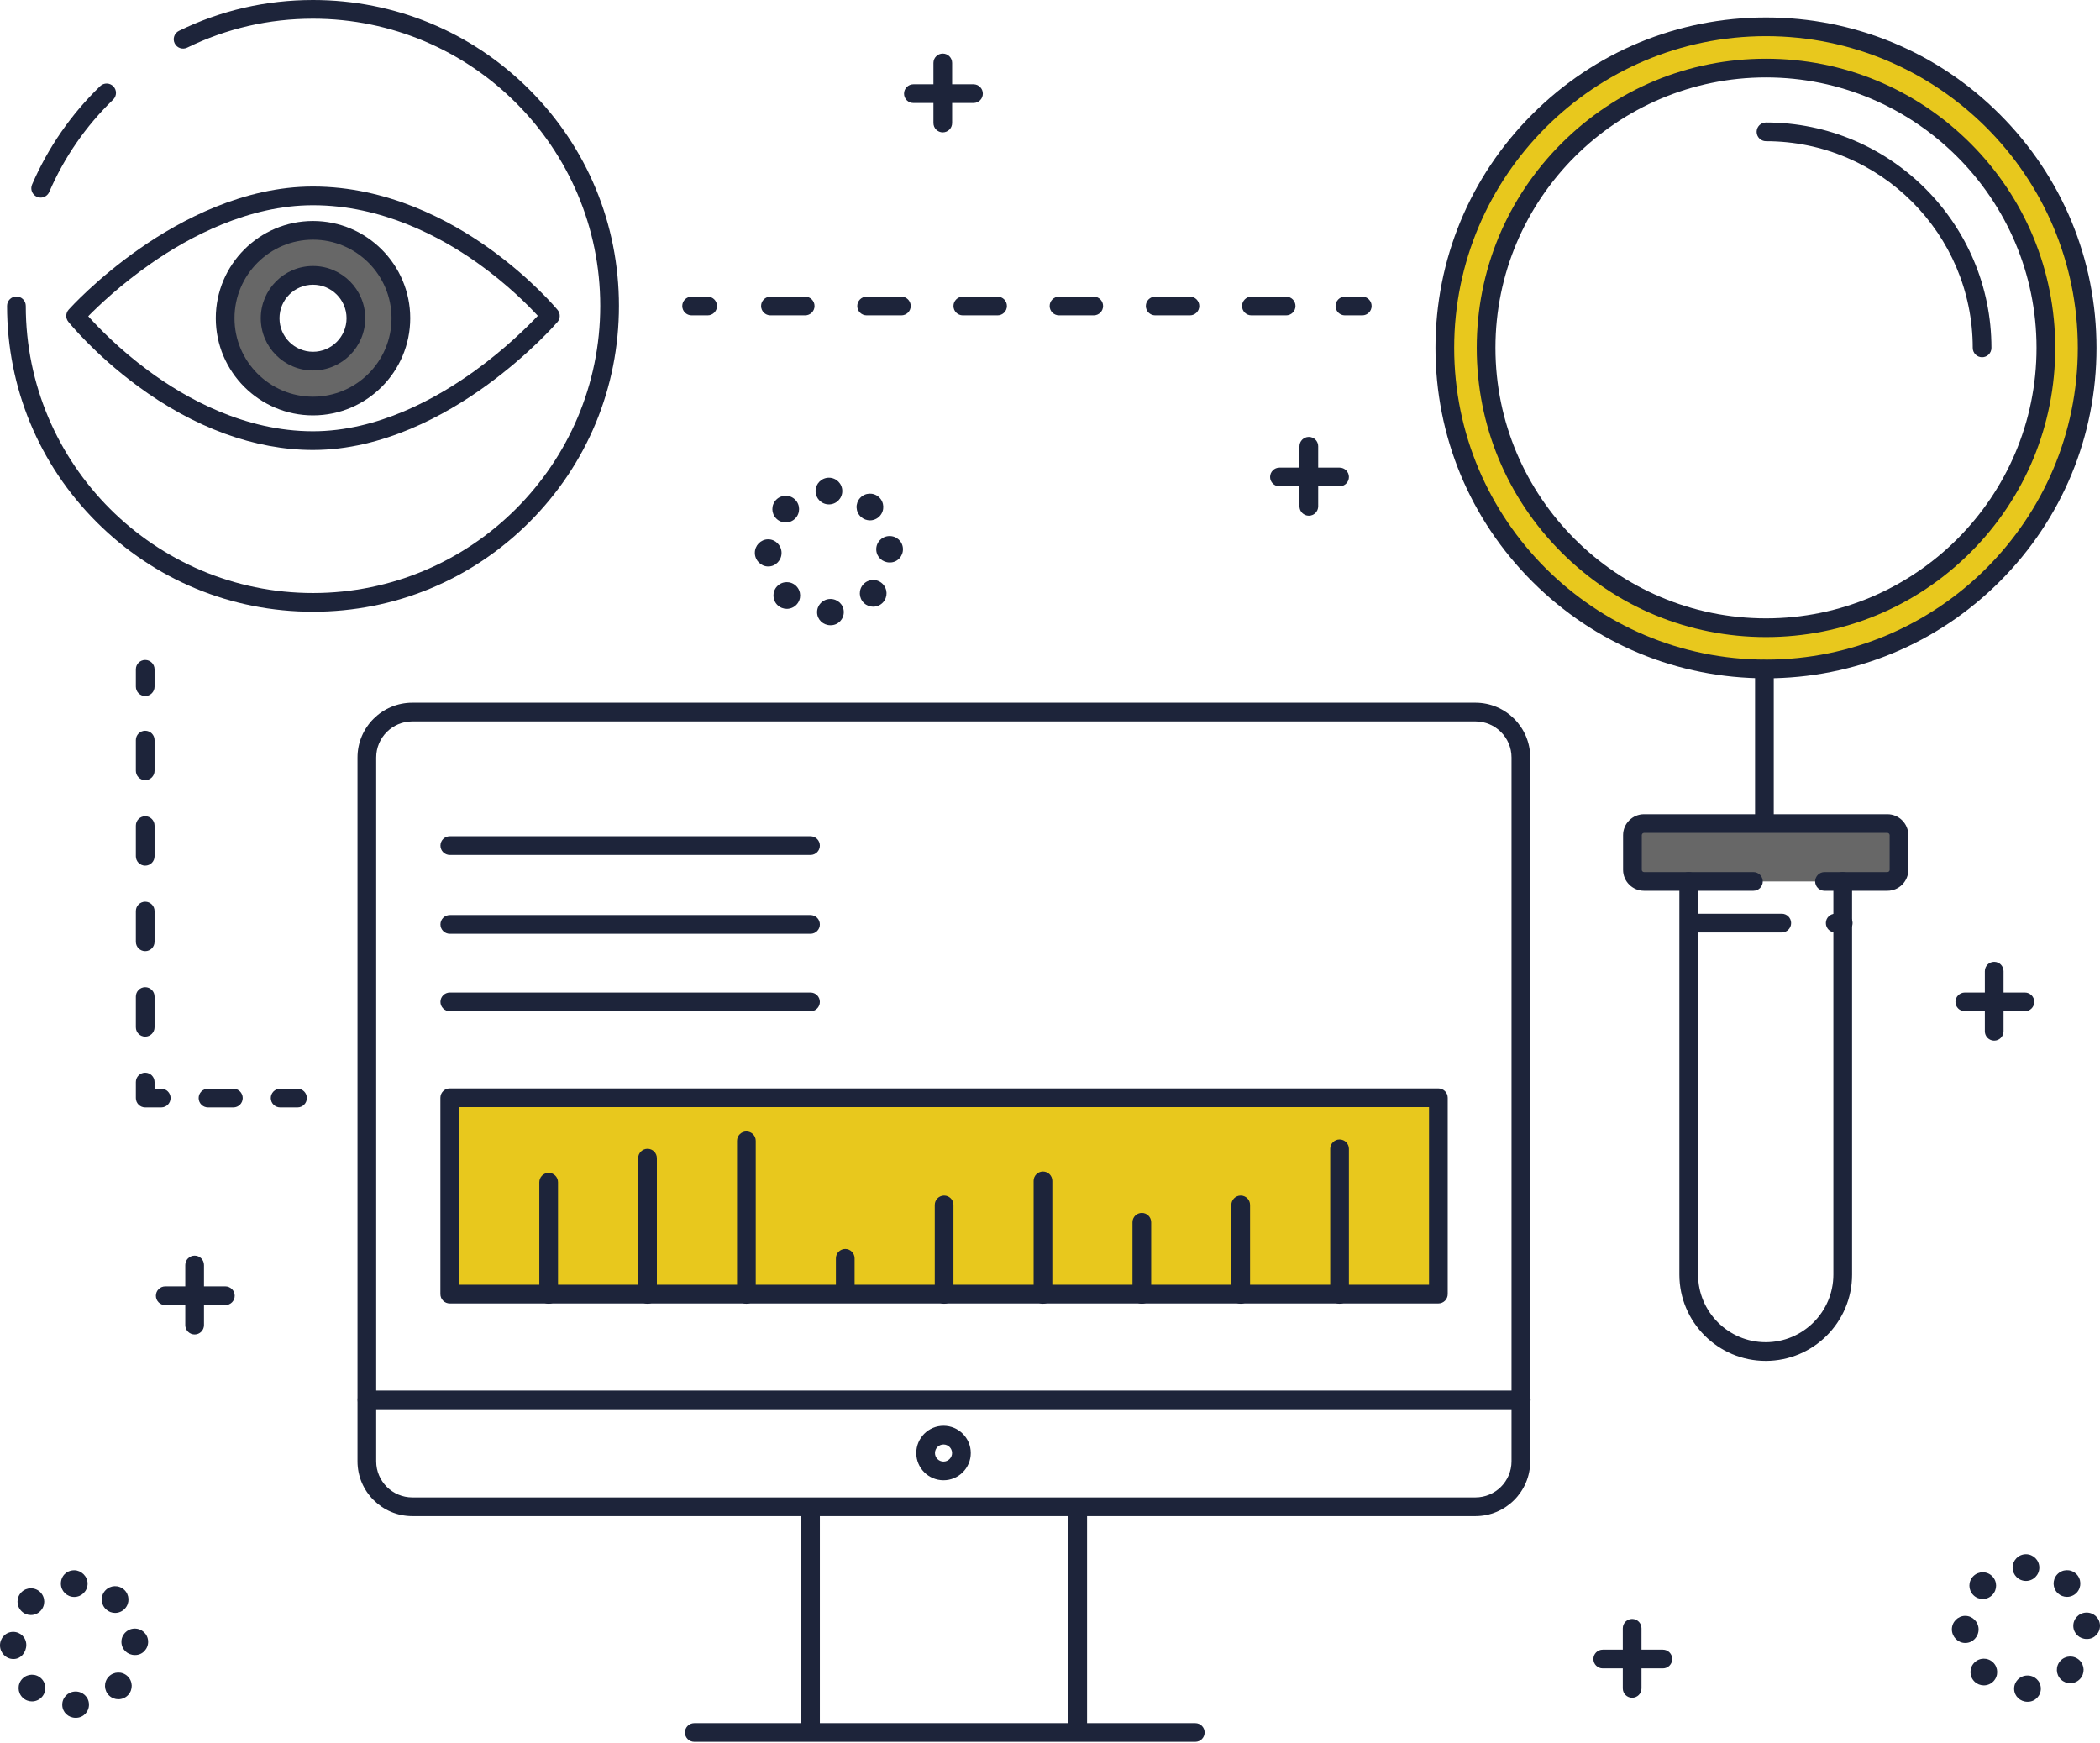 <svg width="200" height="166" viewBox="0 0 200 166" fill="none" xmlns="http://www.w3.org/2000/svg">
<path d="M179.751 78.434H156.577C155.966 78.434 155.47 78.929 155.47 79.54V82.839C155.47 83.45 155.966 83.945 156.577 83.945H166.993H173.762H179.751C180.361 83.945 180.856 83.45 180.856 82.839V79.54C180.856 78.929 180.361 78.434 179.751 78.434Z" fill="#676767"/>
<path d="M29.81 34.392C27.554 34.392 25.726 32.565 25.726 30.309C25.726 28.054 27.554 26.225 29.81 26.225C32.066 26.225 33.895 28.054 33.895 30.309C33.895 32.565 32.066 34.392 29.81 34.392ZM29.81 21.937C25.188 21.937 21.442 25.683 21.442 30.304C21.442 34.924 25.188 38.67 29.81 38.67C34.431 38.67 38.179 34.924 38.179 30.304C38.179 25.683 34.431 21.937 29.81 21.937Z" fill="#676767"/>
<path d="M168.189 59.783C153.468 59.783 141.533 47.851 141.533 33.133C141.533 18.414 153.468 6.483 168.189 6.483C182.911 6.483 194.846 18.414 194.846 33.133C194.846 47.851 182.911 59.783 168.189 59.783ZM168.189 2.553C151.297 2.553 137.602 16.244 137.602 33.133C137.602 50.021 151.297 63.712 168.189 63.712C185.082 63.712 198.776 50.021 198.776 33.133C198.776 16.244 185.082 2.553 168.189 2.553Z" fill="#E8C81D"/>
<path d="M42.833 123.247H136.988V104.548H42.833V123.247Z" fill="#E8C81D"/>
<path d="M144.882 134.215H34.949C34.458 134.215 34.059 133.817 34.059 133.324C34.059 132.832 34.458 132.434 34.949 132.434H144.882C145.374 132.434 145.772 132.832 145.772 133.324C145.772 133.817 145.374 134.215 144.882 134.215Z" fill="#1D243A"/>
<path d="M77.192 165.38C76.701 165.38 76.301 164.982 76.301 164.489V143.882C76.301 143.39 76.701 142.992 77.192 142.992C77.684 142.992 78.082 143.39 78.082 143.882V164.489C78.082 164.982 77.684 165.38 77.192 165.38Z" fill="#1D243A"/>
<path d="M102.639 165.38C102.148 165.38 101.748 164.982 101.748 164.489V143.882C101.748 143.39 102.148 142.992 102.639 142.992C103.131 142.992 103.53 143.39 103.53 143.882V164.489C103.53 164.982 103.131 165.38 102.639 165.38Z" fill="#1D243A"/>
<path d="M113.836 165.889H66.122C65.631 165.889 65.232 165.491 65.232 164.998C65.232 164.506 65.631 164.108 66.122 164.108H113.836C114.328 164.108 114.727 164.506 114.727 164.998C114.727 165.491 114.328 165.889 113.836 165.889Z" fill="#1D243A"/>
<path d="M89.859 137.569C89.41 137.569 89.044 137.934 89.044 138.383C89.044 138.832 89.41 139.197 89.859 139.197C90.307 139.197 90.674 138.832 90.674 138.383C90.674 137.934 90.307 137.569 89.859 137.569ZM89.859 140.978C88.428 140.978 87.263 139.814 87.263 138.383C87.263 136.952 88.428 135.788 89.859 135.788C91.29 135.788 92.455 136.952 92.455 138.383C92.455 139.814 91.29 140.978 89.859 140.978Z" fill="#1D243A"/>
<path d="M39.267 68.705C37.371 68.705 35.828 70.246 35.828 72.142V139.175C35.828 141.07 37.371 142.612 39.267 142.612H140.517C142.413 142.612 143.955 141.07 143.955 139.175V72.142C143.955 70.246 142.413 68.705 140.517 68.705H39.267ZM140.517 144.393H39.267C36.39 144.393 34.047 142.051 34.047 139.175V72.142C34.047 69.264 36.39 66.924 39.267 66.924H140.517C143.394 66.924 145.737 69.264 145.737 72.142V139.175C145.737 142.051 143.394 144.393 140.517 144.393Z" fill="#1D243A"/>
<path d="M43.724 122.357H136.097V105.439H43.724V122.357ZM136.988 124.138H42.833C42.34 124.138 41.942 123.74 41.942 123.247V104.548C41.942 104.056 42.34 103.658 42.833 103.658H136.988C137.479 103.658 137.878 104.056 137.878 104.548V123.247C137.878 123.74 137.479 124.138 136.988 124.138Z" fill="#1D243A"/>
<path d="M52.253 124.166C51.762 124.166 51.363 123.767 51.363 123.275V112.59C51.363 112.098 51.762 111.699 52.253 111.699C52.746 111.699 53.144 112.098 53.144 112.59V123.275C53.144 123.767 52.746 124.166 52.253 124.166Z" fill="#1D243A"/>
<path d="M61.669 124.166C61.178 124.166 60.778 123.767 60.778 123.275V110.3C60.778 109.808 61.178 109.41 61.669 109.41C62.161 109.41 62.56 109.808 62.56 110.3V123.275C62.56 123.767 62.161 124.166 61.669 124.166Z" fill="#1D243A"/>
<path d="M71.085 124.166C70.593 124.166 70.194 123.767 70.194 123.275V108.647C70.194 108.154 70.593 107.756 71.085 107.756C71.577 107.756 71.975 108.154 71.975 108.647V123.275C71.975 123.767 71.577 124.166 71.085 124.166Z" fill="#1D243A"/>
<path d="M80.5 123.911C80.009 123.911 79.609 123.513 79.609 123.021V119.841C79.609 119.348 80.009 118.95 80.5 118.95C80.992 118.95 81.391 119.348 81.391 119.841V123.021C81.391 123.513 80.992 123.911 80.5 123.911Z" fill="#1D243A"/>
<path d="M89.915 124.166C89.424 124.166 89.025 123.767 89.025 123.275V114.752C89.025 114.26 89.424 113.862 89.915 113.862C90.408 113.862 90.806 114.26 90.806 114.752V123.275C90.806 123.767 90.408 124.166 89.915 124.166Z" fill="#1D243A"/>
<path d="M99.331 124.166C98.84 124.166 98.44 123.767 98.44 123.275V112.463C98.44 111.97 98.84 111.572 99.331 111.572C99.823 111.572 100.222 111.97 100.222 112.463V123.275C100.222 123.767 99.823 124.166 99.331 124.166Z" fill="#1D243A"/>
<path d="M108.746 124.166C108.255 124.166 107.856 123.767 107.856 123.275V116.406C107.856 115.914 108.255 115.516 108.746 115.516C109.239 115.516 109.637 115.914 109.637 116.406V123.275C109.637 123.767 109.239 124.166 108.746 124.166Z" fill="#1D243A"/>
<path d="M118.162 124.166C117.671 124.166 117.271 123.767 117.271 123.275V114.752C117.271 114.26 117.671 113.862 118.162 113.862C118.654 113.862 119.053 114.26 119.053 114.752V123.275C119.053 123.767 118.654 124.166 118.162 124.166Z" fill="#1D243A"/>
<path d="M127.577 124.166C127.086 124.166 126.687 123.767 126.687 123.275V109.41C126.687 108.918 127.086 108.519 127.577 108.519C128.07 108.519 128.468 108.918 128.468 109.41V123.275C128.468 123.767 128.07 124.166 127.577 124.166Z" fill="#1D243A"/>
<path d="M168.189 7.373C153.982 7.373 142.423 18.928 142.423 33.132C142.423 47.337 153.982 58.892 168.189 58.892C182.397 58.892 193.955 47.337 193.955 33.132C193.955 18.928 182.397 7.373 168.189 7.373ZM168.189 60.673C160.831 60.673 153.913 57.808 148.71 52.607C143.507 47.405 140.642 40.489 140.642 33.132C140.642 25.776 143.507 18.86 148.71 13.658C153.913 8.457 160.831 5.592 168.189 5.592C175.547 5.592 182.465 8.457 187.669 13.658C192.871 18.86 195.737 25.776 195.737 33.132C195.737 40.489 192.871 47.405 187.669 52.607C182.465 57.808 175.547 60.673 168.189 60.673Z" fill="#1D243A"/>
<path d="M168.189 3.443C151.815 3.443 138.493 16.762 138.493 33.132C138.493 49.503 151.815 62.821 168.189 62.821C184.564 62.821 197.886 49.503 197.886 33.132C197.886 16.762 184.564 3.443 168.189 3.443ZM168.189 64.602C159.781 64.602 151.877 61.328 145.931 55.385C139.985 49.441 136.712 41.539 136.712 33.132C136.712 24.726 139.985 16.824 145.931 10.88C151.877 4.937 159.781 1.663 168.189 1.663C176.596 1.663 184.502 4.937 190.447 10.88C196.392 16.824 199.667 24.726 199.667 33.132C199.667 41.539 196.392 49.441 190.447 55.385C184.502 61.328 176.596 64.602 168.189 64.602Z" fill="#1D243A"/>
<path d="M168.039 79.263C167.547 79.263 167.148 78.865 167.148 78.372V63.744C167.148 63.252 167.547 62.853 168.039 62.853C168.531 62.853 168.929 63.252 168.929 63.744V78.372C168.929 78.865 168.531 79.263 168.039 79.263Z" fill="#1D243A"/>
<path d="M179.751 84.835H173.762C173.271 84.835 172.871 84.437 172.871 83.945C172.871 83.454 173.271 83.055 173.762 83.055H179.751C179.869 83.055 179.966 82.958 179.966 82.84V79.54C179.966 79.422 179.869 79.325 179.751 79.325H156.577C156.457 79.325 156.361 79.422 156.361 79.54V82.84C156.361 82.958 156.457 83.055 156.577 83.055H166.991C167.484 83.055 167.882 83.454 167.882 83.945C167.882 84.437 167.484 84.835 166.991 84.835H156.577C155.475 84.835 154.579 83.94 154.579 82.84V79.54C154.579 78.44 155.475 77.544 156.577 77.544H179.751C180.851 77.544 181.747 78.44 181.747 79.54V82.84C181.747 83.94 180.851 84.835 179.751 84.835Z" fill="#1D243A"/>
<path d="M168.163 129.61C163.629 129.61 159.94 125.921 159.94 121.389V83.945C159.94 83.454 160.338 83.054 160.831 83.054C161.322 83.054 161.721 83.454 161.721 83.945V121.389C161.721 124.939 164.611 127.829 168.163 127.829C171.716 127.829 174.607 124.939 174.607 121.389V83.945C174.607 83.454 175.005 83.054 175.497 83.054C175.988 83.054 176.388 83.454 176.388 83.945V121.389C176.388 125.921 172.698 129.61 168.163 129.61Z" fill="#1D243A"/>
<path d="M169.693 88.803H160.913C160.422 88.803 160.023 88.405 160.023 87.912C160.023 87.42 160.422 87.022 160.913 87.022H169.693C170.185 87.022 170.583 87.42 170.583 87.912C170.583 88.405 170.185 88.803 169.693 88.803Z" fill="#1D243A"/>
<path d="M175.546 88.803H174.782C174.291 88.803 173.891 88.405 173.891 87.912C173.891 87.42 174.291 87.022 174.782 87.022H175.546C176.038 87.022 176.436 87.42 176.436 87.912C176.436 88.405 176.038 88.803 175.546 88.803Z" fill="#1D243A"/>
<path d="M188.77 34.022C188.278 34.022 187.88 33.624 187.88 33.132C187.88 22.277 179.047 13.447 168.189 13.447C167.698 13.447 167.298 13.047 167.298 12.556C167.298 12.064 167.698 11.666 168.189 11.666C180.029 11.666 189.661 21.295 189.661 33.132C189.661 33.624 189.263 34.022 188.77 34.022Z" fill="#1D243A"/>
<path d="M8.403 30.116C9.295 31.114 11.323 33.237 14.172 35.337C17.722 37.954 23.316 41.073 29.81 41.073C35.956 41.073 41.572 37.949 45.202 35.329C48.135 33.211 50.281 31.07 51.22 30.076C50.334 29.112 48.328 27.078 45.502 25.066C41.965 22.547 36.371 19.545 29.81 19.545C23.659 19.545 18.038 22.553 14.407 25.076C11.488 27.104 9.348 29.154 8.403 30.116ZM29.81 42.854C24.272 42.854 18.485 40.74 13.074 36.74C9.01 33.737 6.608 30.768 6.508 30.644C6.235 30.304 6.249 29.817 6.539 29.492C6.646 29.373 9.212 26.523 13.354 23.64C17.203 20.96 23.183 17.764 29.81 17.764C36.861 17.764 42.82 20.962 46.579 23.646C50.63 26.539 53.007 29.4 53.106 29.52C53.381 29.855 53.376 30.338 53.093 30.666C52.986 30.791 50.421 33.75 46.281 36.746C42.43 39.533 36.447 42.854 29.81 42.854Z" fill="#1D243A"/>
<path d="M29.81 22.827C25.686 22.827 22.333 26.181 22.333 30.304C22.333 34.425 25.686 37.78 29.81 37.78C33.934 37.78 37.288 34.425 37.288 30.304C37.288 26.181 33.934 22.827 29.81 22.827ZM29.81 39.56C24.704 39.56 20.551 35.407 20.551 30.304C20.551 25.199 24.704 21.046 29.81 21.046C34.916 21.046 39.069 25.199 39.069 30.304C39.069 35.407 34.916 39.56 29.81 39.56Z" fill="#1D243A"/>
<path d="M29.81 27.115C28.049 27.115 26.617 28.547 26.617 30.309C26.617 32.069 28.049 33.502 29.81 33.502C31.571 33.502 33.004 32.069 33.004 30.309C33.004 28.547 31.571 27.115 29.81 27.115ZM29.81 35.283C27.067 35.283 24.835 33.051 24.835 30.309C24.835 27.567 27.067 25.334 29.81 25.334C32.553 25.334 34.785 27.567 34.785 30.309C34.785 33.051 32.553 35.283 29.81 35.283Z" fill="#1D243A"/>
<path d="M3.872 18.819C3.755 18.819 3.634 18.796 3.519 18.745C3.068 18.55 2.86 18.026 3.055 17.575C4.582 14.046 6.763 10.894 9.536 8.207C9.89 7.865 10.454 7.874 10.796 8.227C11.138 8.58 11.129 9.144 10.776 9.486C8.171 12.01 6.124 14.968 4.69 18.282C4.545 18.618 4.217 18.819 3.872 18.819Z" fill="#1D243A"/>
<path d="M29.81 58.26C22.027 58.26 14.71 55.23 9.207 49.728C3.704 44.225 0.673 36.911 0.673 29.13C0.673 28.638 1.071 28.239 1.564 28.239C2.055 28.239 2.455 28.638 2.455 29.13C2.455 44.21 14.726 56.479 29.81 56.479C44.894 56.479 57.166 44.21 57.166 29.13C57.166 14.05 44.894 1.781 29.81 1.781C25.608 1.781 21.576 2.708 17.827 4.537C17.384 4.752 16.851 4.569 16.636 4.128C16.42 3.685 16.603 3.152 17.046 2.936C21.04 0.987 25.334 5.92426e-05 29.81 5.92426e-05C37.593 5.92426e-05 44.911 3.03 50.414 8.532C55.917 14.033 58.947 21.349 58.947 29.13C58.947 36.911 55.917 44.225 50.414 49.728C44.911 55.23 37.593 58.26 29.81 58.26Z" fill="#1D243A"/>
<path d="M67.395 30.034H65.868C65.377 30.034 64.977 29.636 64.977 29.144C64.977 28.651 65.377 28.253 65.868 28.253H67.395C67.887 28.253 68.285 28.651 68.285 29.144C68.285 29.636 67.887 30.034 67.395 30.034Z" fill="#1D243A"/>
<path d="M76.683 30.034H73.375C72.884 30.034 72.484 29.636 72.484 29.144C72.484 28.651 72.884 28.253 73.375 28.253H76.683C77.175 28.253 77.574 28.651 77.574 29.144C77.574 29.636 77.175 30.034 76.683 30.034ZM85.844 30.034H82.536C82.045 30.034 81.645 29.636 81.645 29.144C81.645 28.651 82.045 28.253 82.536 28.253H85.844C86.336 28.253 86.735 28.651 86.735 29.144C86.735 29.636 86.336 30.034 85.844 30.034ZM95.005 30.034H91.697C91.206 30.034 90.806 29.636 90.806 29.144C90.806 28.651 91.206 28.253 91.697 28.253H95.005C95.497 28.253 95.896 28.651 95.896 29.144C95.896 29.636 95.497 30.034 95.005 30.034ZM104.166 30.034H100.858C100.367 30.034 99.967 29.636 99.967 29.144C99.967 28.651 100.367 28.253 100.858 28.253H104.166C104.658 28.253 105.057 28.651 105.057 29.144C105.057 29.636 104.658 30.034 104.166 30.034ZM113.327 30.034H110.019C109.528 30.034 109.128 29.636 109.128 29.144C109.128 28.651 109.528 28.253 110.019 28.253H113.327C113.819 28.253 114.218 28.651 114.218 29.144C114.218 29.636 113.819 30.034 113.327 30.034ZM122.488 30.034H119.18C118.689 30.034 118.289 29.636 118.289 29.144C118.289 28.651 118.689 28.253 119.18 28.253H122.488C122.98 28.253 123.379 28.651 123.379 29.144C123.379 29.636 122.98 30.034 122.488 30.034Z" fill="#1D243A"/>
<path d="M129.74 30.034H128.086C127.595 30.034 127.196 29.636 127.196 29.144C127.196 28.651 127.595 28.253 128.086 28.253H129.74C130.233 28.253 130.631 28.651 130.631 29.144C130.631 29.636 130.233 30.034 129.74 30.034Z" fill="#1D243A"/>
<path d="M77.192 81.425H42.838C42.347 81.425 41.947 81.027 41.947 80.534C41.947 80.042 42.347 79.644 42.838 79.644H77.192C77.684 79.644 78.082 80.042 78.082 80.534C78.082 81.027 77.684 81.425 77.192 81.425Z" fill="#1D243A"/>
<path d="M77.192 88.93H42.838C42.347 88.93 41.947 88.532 41.947 88.04C41.947 87.547 42.347 87.149 42.838 87.149H77.192C77.684 87.149 78.082 87.547 78.082 88.04C78.082 88.532 77.684 88.93 77.192 88.93Z" fill="#1D243A"/>
<path d="M77.192 96.308H42.838C42.347 96.308 41.947 95.909 41.947 95.417C41.947 94.925 42.347 94.527 42.838 94.527H77.192C77.684 94.527 78.082 94.925 78.082 95.417C78.082 95.909 77.684 96.308 77.192 96.308Z" fill="#1D243A"/>
<path d="M13.828 66.288C13.337 66.288 12.938 65.889 12.938 65.397V63.743C12.938 63.251 13.337 62.853 13.828 62.853C14.321 62.853 14.719 63.251 14.719 63.743V65.397C14.719 65.889 14.321 66.288 13.828 66.288Z" fill="#1D243A"/>
<path d="M13.828 74.301C13.337 74.301 12.938 73.903 12.938 73.411V70.485C12.938 69.993 13.337 69.595 13.828 69.595C14.321 69.595 14.719 69.993 14.719 70.485V73.411C14.719 73.903 14.321 74.301 13.828 74.301ZM13.828 82.442C13.337 82.442 12.938 82.044 12.938 81.552V78.626C12.938 78.134 13.337 77.736 13.828 77.736C14.321 77.736 14.719 78.134 14.719 78.626V81.552C14.719 82.044 14.321 82.442 13.828 82.442ZM13.828 90.584C13.337 90.584 12.938 90.185 12.938 89.693V86.767C12.938 86.275 13.337 85.877 13.828 85.877C14.321 85.877 14.719 86.275 14.719 86.767V89.693C14.719 90.185 14.321 90.584 13.828 90.584ZM13.828 98.725C13.337 98.725 12.938 98.326 12.938 97.834V94.909C12.938 94.416 13.337 94.018 13.828 94.018C14.321 94.018 14.719 94.416 14.719 94.909V97.834C14.719 98.326 14.321 98.725 13.828 98.725Z" fill="#1D243A"/>
<path d="M15.355 105.467H13.828C13.337 105.467 12.938 105.069 12.938 104.576V103.05C12.938 102.558 13.337 102.159 13.828 102.159C14.321 102.159 14.719 102.558 14.719 103.05V103.686H15.355C15.847 103.686 16.246 104.084 16.246 104.576C16.246 105.069 15.847 105.467 15.355 105.467Z" fill="#1D243A"/>
<path d="M22.226 105.467H19.808C19.317 105.467 18.918 105.069 18.918 104.576C18.918 104.084 19.317 103.686 19.808 103.686H22.226C22.718 103.686 23.116 104.084 23.116 104.576C23.116 105.069 22.718 105.467 22.226 105.467Z" fill="#1D243A"/>
<path d="M28.333 105.467H26.679C26.188 105.467 25.788 105.069 25.788 104.576C25.788 104.084 26.188 103.686 26.679 103.686H28.333C28.826 103.686 29.224 104.084 29.224 104.576C29.224 105.069 28.826 105.467 28.333 105.467Z" fill="#1D243A"/>
<path d="M18.536 127.091C18.045 127.091 17.645 126.693 17.645 126.201V120.477C17.645 119.984 18.045 119.586 18.536 119.586C19.028 119.586 19.427 119.984 19.427 120.477V126.201C19.427 126.693 19.028 127.091 18.536 127.091Z" fill="#1D243A"/>
<path d="M21.462 124.293H15.737C15.246 124.293 14.846 123.895 14.846 123.403C14.846 122.91 15.246 122.512 15.737 122.512H21.462C21.955 122.512 22.353 122.91 22.353 123.403C22.353 123.895 21.955 124.293 21.462 124.293Z" fill="#1D243A"/>
<path d="M124.651 49.115C124.16 49.115 123.76 48.717 123.76 48.224V42.5C123.76 42.008 124.16 41.61 124.651 41.61C125.143 41.61 125.542 42.008 125.542 42.5V48.224C125.542 48.717 125.143 49.115 124.651 49.115Z" fill="#1D243A"/>
<path d="M127.577 46.316H121.852C121.361 46.316 120.961 45.918 120.961 45.426C120.961 44.934 121.361 44.535 121.852 44.535H127.577C128.07 44.535 128.468 44.934 128.468 45.426C128.468 45.918 128.07 46.316 127.577 46.316Z" fill="#1D243A"/>
<path d="M89.788 12.607C89.297 12.607 88.898 12.209 88.898 11.717V5.993C88.898 5.5 89.297 5.102 89.788 5.102C90.281 5.102 90.679 5.5 90.679 5.993V11.717C90.679 12.209 90.281 12.607 89.788 12.607Z" fill="#1D243A"/>
<path d="M92.715 9.809H86.989C86.498 9.809 86.098 9.41 86.098 8.918C86.098 8.426 86.498 8.028 86.989 8.028H92.715C93.207 8.028 93.605 8.426 93.605 8.918C93.605 9.41 93.207 9.809 92.715 9.809Z" fill="#1D243A"/>
<path d="M155.442 161.691C154.951 161.691 154.552 161.293 154.552 160.8V155.076C154.552 154.584 154.951 154.186 155.442 154.186C155.935 154.186 156.333 154.584 156.333 155.076V160.8C156.333 161.293 155.935 161.691 155.442 161.691Z" fill="#1D243A"/>
<path d="M158.369 158.893H152.643C152.152 158.893 151.752 158.494 151.752 158.002C151.752 157.51 152.152 157.112 152.643 157.112H158.369C158.861 157.112 159.259 157.51 159.259 158.002C159.259 158.494 158.861 158.893 158.369 158.893Z" fill="#1D243A"/>
<path d="M189.923 99.106C189.432 99.106 189.033 98.708 189.033 98.216V92.492C189.033 91.999 189.432 91.601 189.923 91.601C190.416 91.601 190.814 91.999 190.814 92.492V98.216C190.814 98.708 190.416 99.106 189.923 99.106Z" fill="#1D243A"/>
<path d="M192.85 96.308H187.124C186.633 96.308 186.233 95.909 186.233 95.417C186.233 94.925 186.633 94.527 187.124 94.527H192.85C193.342 94.527 193.74 94.925 193.74 95.417C193.74 95.909 193.342 96.308 192.85 96.308Z" fill="#1D243A"/>
<path d="M5.798 150.82C5.798 150.118 6.321 149.548 7.085 149.548V149.549C7.721 149.549 8.343 150.118 8.343 150.82C8.343 151.524 7.773 152.092 7.071 152.092C6.367 152.092 5.798 151.524 5.798 150.82ZM10.103 153.276C9.585 152.802 9.549 151.997 10.025 151.479C10.5 150.961 11.304 150.926 11.823 151.401C12.341 151.876 12.375 152.681 11.9 153.199C11.65 153.472 11.306 153.611 10.963 153.611C10.655 153.611 10.347 153.5 10.103 153.276ZM2.047 153.444C1.547 152.951 1.542 152.146 2.036 151.646C2.53 151.146 3.335 151.141 3.835 151.634C4.335 152.129 4.34 152.934 3.846 153.434C3.597 153.686 3.269 153.812 2.941 153.812C2.619 153.812 2.295 153.69 2.047 153.444ZM11.565 156.413C11.539 155.711 12.086 155.131 12.789 155.106C13.491 155.08 14.081 155.613 14.107 156.315C14.133 157.018 13.585 157.621 12.883 157.621C12.866 157.621 12.851 157.621 12.836 157.621C12.154 157.621 11.59 157.102 11.565 156.413ZM7.96551e-05 156.719C-0.008 156.016 0.534 155.426 1.237 155.417C1.939 155.408 2.504 155.957 2.504 156.66V156.659C2.504 156.659 2.504 156.66 2.504 156.659C2.504 157.362 1.991 158.002 1.289 158.002C1.283 158.002 1.278 158.002 1.272 158.002C0.578 158.002 0.009 157.416 7.96551e-05 156.719ZM10.4 161.489C9.889 161.008 9.863 160.203 10.344 159.69C10.825 159.179 11.631 159.153 12.143 159.634C12.655 160.115 12.681 160.92 12.2 161.433C11.949 161.699 11.61 161.834 11.272 161.834C10.959 161.834 10.646 161.719 10.4 161.489ZM2.162 161.683C1.655 161.196 1.64 160.391 2.127 159.885C2.615 159.378 3.42 159.364 3.927 159.852C4.433 160.339 4.448 161.144 3.96 161.65C3.71 161.91 3.377 162.04 3.044 162.04C2.725 162.04 2.407 161.921 2.162 161.683ZM5.929 162.387C5.911 161.685 6.468 161.115 7.17 161.097C7.872 161.08 8.456 161.615 8.473 162.317C8.491 163.019 7.935 163.599 7.232 163.599C7.222 163.599 7.211 163.599 7.2 163.599C6.512 163.599 5.946 163.078 5.929 162.387Z" fill="#1D243A"/>
<path d="M191.677 149.294C191.677 148.592 192.245 148.022 192.949 148.022C193.651 148.022 194.221 148.592 194.221 149.294C194.221 149.997 193.651 150.566 192.949 150.566C192.245 150.566 191.677 149.997 191.677 149.294ZM195.995 151.75C195.477 151.276 195.441 150.472 195.917 149.953C196.392 149.435 197.196 149.401 197.715 149.875C198.233 150.35 198.267 151.154 197.793 151.673C197.542 151.946 197.199 152.085 196.855 152.085C196.547 152.085 196.239 151.974 195.995 151.75ZM187.94 151.918C187.44 151.424 187.435 150.619 187.928 150.119C188.422 149.619 189.227 149.614 189.727 150.108C190.227 150.601 190.232 151.408 189.739 151.907C189.489 152.16 189.161 152.286 188.833 152.286C188.51 152.286 188.186 152.164 187.94 151.918ZM197.457 154.887C197.43 154.185 197.979 153.605 198.681 153.579C199.383 153.554 199.974 154.087 199.999 154.79C200.026 155.491 199.477 156.094 198.775 156.094C198.759 156.094 198.743 156.094 198.727 156.094C198.046 156.094 197.481 155.575 197.457 154.887ZM185.892 155.192C185.885 154.49 186.447 153.9 187.15 153.891C187.852 153.882 188.428 154.465 188.437 155.168C188.446 155.87 187.884 156.476 187.181 156.476C187.175 156.476 187.17 156.476 187.165 156.476C186.469 156.476 185.901 155.889 185.892 155.192ZM196.293 159.962C195.78 159.482 195.756 158.676 196.237 158.164C196.718 157.652 197.523 157.627 198.036 158.108C198.547 158.59 198.573 159.394 198.092 159.906C197.841 160.172 197.503 160.307 197.164 160.307C196.851 160.307 196.538 160.193 196.293 159.962ZM188.053 160.157C187.548 159.67 187.532 158.865 188.02 158.358C188.507 157.852 189.313 157.838 189.819 158.325C190.324 158.813 190.339 159.618 189.852 160.124C189.603 160.382 189.269 160.513 188.936 160.513C188.618 160.513 188.3 160.395 188.053 160.157ZM191.822 160.86C191.804 160.157 192.36 159.588 193.062 159.572C193.765 159.554 194.347 160.088 194.365 160.791C194.382 161.493 193.827 162.073 193.125 162.073C193.113 162.073 193.103 162.073 193.093 162.073C192.404 162.073 191.838 161.552 191.822 160.86Z" fill="#1D243A"/>
<path d="M77.673 46.767C77.673 46.065 78.242 45.495 78.945 45.495C79.647 45.495 80.218 46.065 80.218 46.767C80.218 47.47 79.647 48.039 78.945 48.039C78.242 48.039 77.673 47.47 77.673 46.767ZM81.991 49.223C81.473 48.749 81.438 47.944 81.914 47.426C82.388 46.908 83.194 46.874 83.711 47.348C84.229 47.823 84.264 48.627 83.789 49.146C83.538 49.419 83.195 49.558 82.851 49.558C82.543 49.558 82.236 49.447 81.991 49.223ZM73.936 49.391C73.436 48.898 73.431 48.092 73.924 47.593C74.418 47.093 75.224 47.087 75.724 47.581C76.224 48.075 76.229 48.881 75.735 49.381C75.486 49.633 75.157 49.759 74.829 49.759C74.507 49.759 74.183 49.637 73.936 49.391ZM83.453 52.36C83.426 51.658 83.975 51.078 84.677 51.053C85.379 51.026 85.97 51.56 85.995 52.262C86.022 52.964 85.474 53.567 84.771 53.567C84.756 53.567 84.74 53.567 84.724 53.567C84.042 53.567 83.479 53.047 83.453 52.36ZM71.889 52.665C71.881 51.962 72.443 51.373 73.146 51.364C73.848 51.355 74.424 51.938 74.433 52.641C74.442 53.343 73.88 53.949 73.177 53.949C73.171 53.949 73.166 53.949 73.161 53.949C72.466 53.949 71.897 53.361 71.889 52.665ZM82.289 57.436C81.777 56.955 81.752 56.15 82.233 55.637C82.714 55.126 83.519 55.1 84.032 55.581C84.543 56.062 84.569 56.867 84.088 57.38C83.837 57.645 83.499 57.78 83.16 57.78C82.847 57.78 82.534 57.666 82.289 57.436ZM74.05 57.63C73.544 57.143 73.529 56.338 74.016 55.831C74.503 55.327 75.309 55.311 75.815 55.798C76.322 56.286 76.337 57.091 75.848 57.597C75.599 57.855 75.266 57.986 74.932 57.986C74.615 57.986 74.297 57.868 74.05 57.63ZM77.818 58.334C77.8 57.632 78.356 57.062 79.058 57.045C79.761 57.027 80.345 57.563 80.361 58.264C80.379 58.966 79.823 59.546 79.121 59.546C79.111 59.546 79.099 59.546 79.089 59.546C78.401 59.546 77.834 59.026 77.818 58.334Z" fill="#1D243A"/>
</svg>
